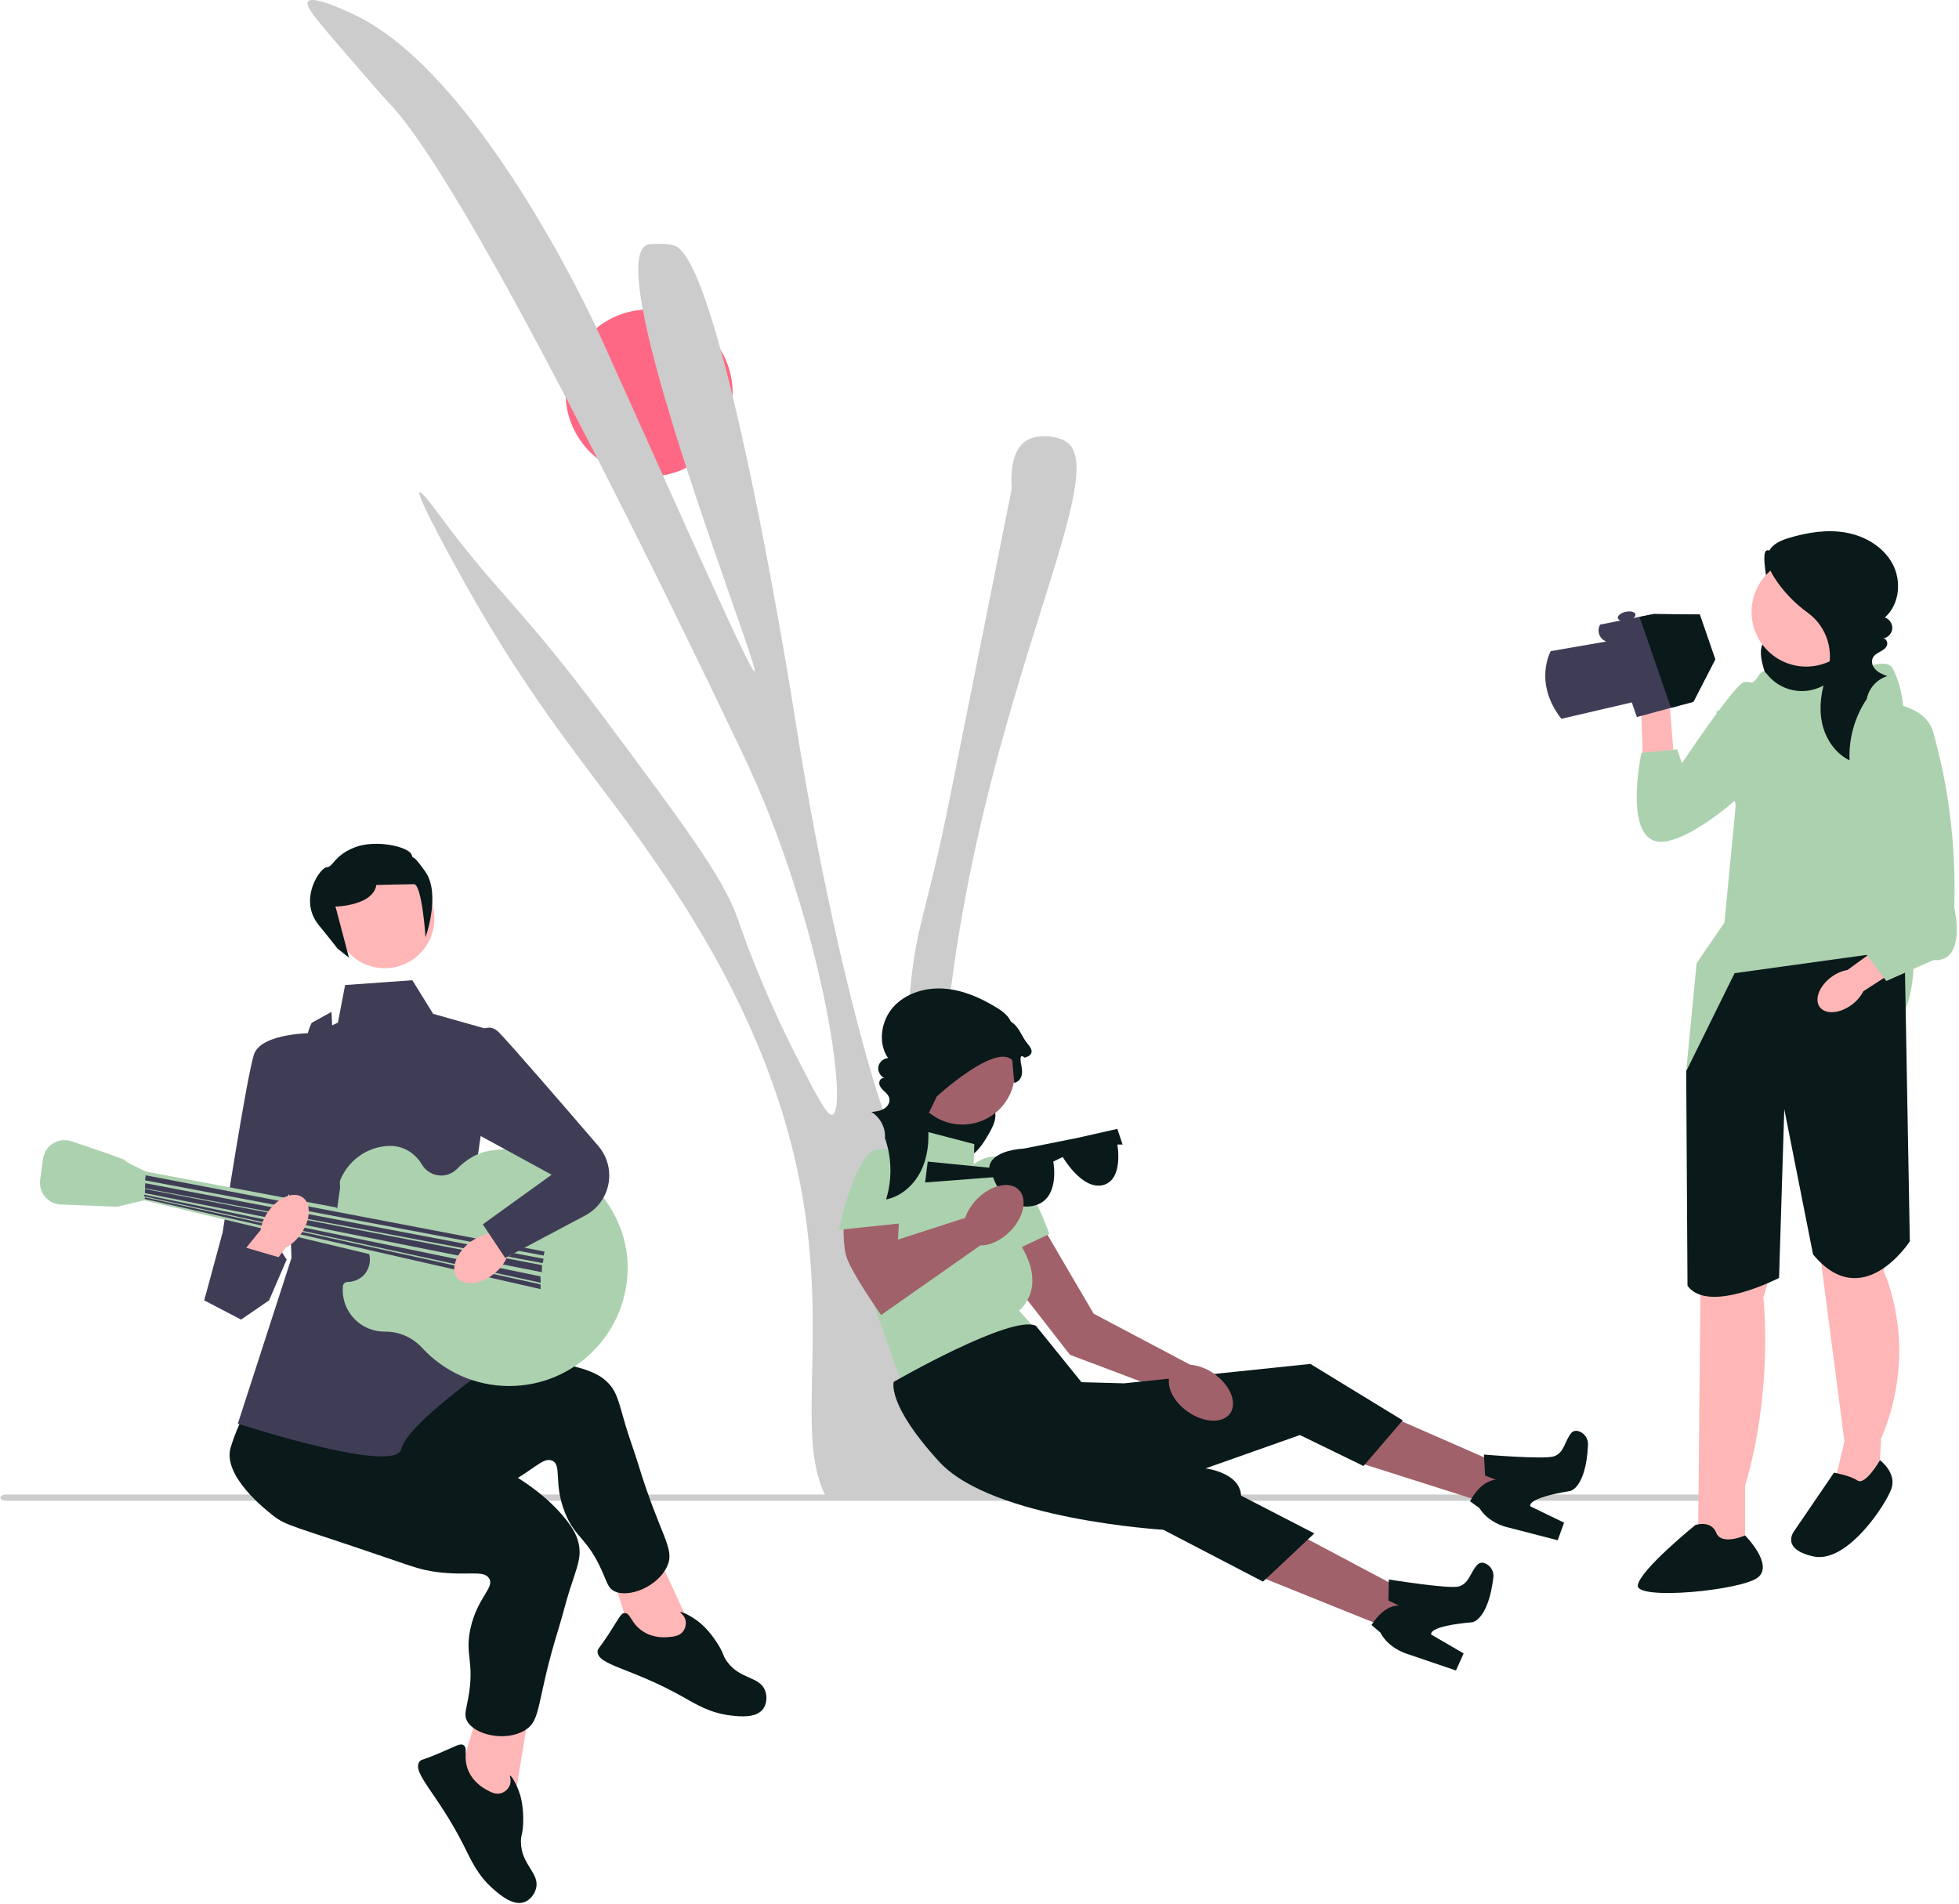 <svg width="749" height="728" viewBox="0 0 749 728" fill="none" xmlns="http://www.w3.org/2000/svg">
<path d="M0.199 572.655C0.199 573.315 1.124 573.845 2.276 573.845H664.047C665.199 573.845 666.125 573.315 666.125 572.655C666.125 571.995 665.199 571.465 664.047 571.465H2.276C1.124 571.465 0.199 571.995 0.199 572.655Z" fill="#CCCCCC"/>
<path d="M248.173 182.199C265.812 182.199 280.111 167.9 280.111 150.262C280.111 132.623 265.812 118.324 248.173 118.324C230.535 118.324 216.236 132.623 216.236 150.262C216.236 167.9 230.535 182.199 248.173 182.199Z" fill="#FF6884"/>
<path d="M392.162 567.299C392.343 568.825 392.395 570.248 392.291 571.645H315.478C314.78 570.248 314.185 568.799 313.667 567.299C304.276 540.315 319.721 495.401 300.137 428.808C285.597 379.393 258.457 340.74 245.806 322.734C230.257 300.588 212.639 280.149 192.226 247.499C187.802 240.436 183.248 232.778 178.54 224.422C176.962 221.627 158.774 189.21 160.43 188.201C161.206 187.736 166.018 194.281 167.648 196.48C182.032 215.936 190.389 224.448 202.368 238.444C209.638 246.93 218.227 257.408 230.283 273.578C261.2 314.998 276.645 335.696 282.026 351.193C283.449 355.332 291.03 377.737 305.311 405.523C312.607 419.701 316.255 426.79 318.247 426.221C323.887 424.591 316.28 365.888 292.375 307.211C288.287 297.224 285.234 290.834 279.439 278.752C270.022 259.038 217.58 149.471 179.031 83.887C174.193 75.634 169.562 68.105 165.293 61.508C164.466 60.266 163.664 59.05 162.887 57.886C157.506 49.865 152.746 43.527 148.787 39.439C146.692 37.266 141.362 31.108 130.677 18.742C126.434 13.826 123.33 10.178 121.234 7.514C120.924 7.126 120.639 6.737 120.406 6.401C117.871 3.09 117.146 1.485 117.741 0.632C118.595 -0.584 121.881 0.114 125.477 1.382C125.865 1.511 126.279 1.667 126.667 1.822C130.574 3.271 134.532 5.159 135.852 5.806C147.959 11.627 159.783 22.053 170.726 34.446C174.788 39.025 178.695 43.863 182.472 48.831C194.632 64.871 205.239 82.334 213.259 96.693C223.091 114.389 228.989 127.403 228.989 127.403C256.439 188.02 286.89 257.356 288.494 256.761C290.254 256.114 256.491 169.807 246.66 122.927C243.374 107.223 242.779 95.943 247.1 93.77C247.255 93.692 247.41 93.615 247.591 93.563C248.264 93.33 248.885 93.356 249.221 93.382C249.221 93.382 253.231 92.864 257.448 93.77C262.7 94.908 268.677 109.525 274.498 130.042C289.633 182.923 304.017 274.871 304.017 274.871C318.402 366.845 340.238 441.278 345.412 440.45C348.284 439.984 344.17 416.881 347.999 378.358C350.69 351.348 353.743 352.176 363.522 303.33C379.045 225.845 386.807 187.115 386.807 186.908C386.729 185.278 386.522 181.992 387.014 178.577C387.531 174.877 388.85 170.997 391.981 168.798C396.741 165.434 404.399 166.883 407.504 168.798C409.988 170.35 411.255 173.196 411.54 177.283C413.247 203 376.303 277.562 363.522 378.358C357.158 428.575 353.665 455.973 363.522 492.193C373.276 528.103 390.273 550.974 392.162 567.299L392.162 567.299Z" fill="#CCCCCC"/>
<path d="M519.907 559.378L526.422 539.27L585.791 565.294L581.377 578.92L519.907 559.378Z" fill="#A0616A"/>
<path d="M567.365 556.177L567.828 564.218L571.972 565.817C571.972 565.817 566.54 565.604 562.06 574.043L565.664 576.658C565.664 576.658 568.27 581.618 575.621 583.795L595.569 588.95L598.006 582.22L585.151 575.988C585.151 575.988 582.853 572.981 600.452 570.074C600.452 570.074 606.393 568.792 607.158 552.473C607.264 550.23 605.946 548.132 603.843 547.345C602.682 546.911 601.44 546.948 600.494 548.247C598.088 551.556 597.926 555.636 594.059 556.874C590.191 558.112 567.365 556.177 567.365 556.177H567.365Z" fill="#0A191A"/>
<path d="M483.443 603.563L491.452 584.002L548.696 614.418L543.27 627.673L483.443 603.563Z" fill="#A0616A"/>
<path d="M531.008 603.941L530.865 611.994L534.877 613.9C534.877 613.9 529.476 613.279 524.374 621.357L527.771 624.236C527.771 624.236 529.996 629.378 537.163 632.102L556.667 638.743L559.603 632.214L547.254 625.034C547.254 625.034 545.188 621.862 562.956 620.287C562.956 620.287 568.976 619.456 570.967 603.24C571.241 601.011 570.085 598.82 568.047 597.877C566.922 597.357 565.68 597.3 564.64 598.525C561.991 601.643 561.523 605.7 557.573 606.643C553.624 607.587 531.008 603.941 531.008 603.941Z" fill="#0A191A"/>
<path d="M379.767 392.093C382.049 394.296 387.92 389.48 388.138 392.644C388.355 395.807 382.917 406.921 380.959 409.415C379.986 410.655 378.792 411.71 377.829 412.957C376.866 414.205 376.124 415.735 376.276 417.304C376.542 420.034 379.304 421.839 380.232 424.42C381.313 427.427 379.709 430.676 378.112 433.443C376.736 435.828 375.307 438.225 373.352 440.164C371.396 442.103 368.83 443.565 366.078 443.656C362.574 443.772 359.399 441.715 356.603 439.598C353.916 437.564 351.304 435.371 349.268 432.685C347.232 429.998 345.793 426.762 345.717 423.392C345.622 419.165 347.687 415.106 350.574 412.017C353.461 408.927 357.124 406.683 360.818 404.625C367.039 401.159 373.493 398.111 380.121 395.506" fill="#0A191A"/>
<path d="M367.964 429.991C379.042 429.991 388.023 421.01 388.023 409.931C388.023 398.853 379.042 389.872 367.964 389.872C356.885 389.872 347.904 398.853 347.904 409.931C347.904 421.01 356.885 429.991 367.964 429.991Z" fill="#A0616A"/>
<path d="M397.303 466.713L418.142 502.314L457.154 522.934L447.018 532.343L409.096 518.039L382.833 484.308L384.96 467.898L397.303 466.713Z" fill="#A0616A"/>
<path d="M354.384 432.737L372.508 437.477L372.248 446.181L387.61 472.424C387.61 472.424 402.142 489.084 389.661 501.17L397.287 509.743L345.597 531.308L322.879 467.257L343.601 442.525L354.384 432.737V432.737Z" fill="#ACD1AF"/>
<path d="M369.011 448.075C369.011 448.075 379.952 435.587 388.446 447.128C396.94 458.669 401.171 471.836 401.171 471.836L381.128 481.395L369.011 448.075Z" fill="#ACD1AF"/>
<path d="M341.705 528.372C341.705 528.372 386.882 502.362 396.095 506.964L413.485 528.506L429.817 528.941L501.003 521.519L536.306 543.087L521.323 560.549L497.01 548.708L460.924 561.472C460.924 561.472 474.086 562.995 474.505 571.876L502.52 586.33L482.896 604.77L444.776 584.932C444.776 584.932 379.459 581.049 359.185 559.005C338.911 536.96 341.705 528.372 341.705 528.372V528.372Z" fill="#0A191A"/>
<path d="M355.236 425.285L358.197 419.207C358.197 419.207 380.544 398.738 387.033 405.369L387.775 414.06C387.775 414.06 391.77 413.46 390.546 407.658C389.322 401.856 391.675 404.39 391.675 404.39C391.675 404.39 396.83 403.545 393.017 399.259C389.204 394.973 389.165 386.739 376.132 390.457C368.893 392.522 359.841 396.989 353.224 400.552C345.798 404.551 343.514 414.361 348.749 420.976C350.313 422.952 352.414 424.547 355.236 425.285V425.285Z" fill="#0A191A"/>
<path d="M470.325 540.429C473.142 536.448 470.424 529.682 464.254 525.317C458.085 520.951 450.8 520.638 447.984 524.619C445.167 528.599 447.885 535.365 454.054 539.731C460.224 544.096 467.509 544.409 470.325 540.429Z" fill="#A0616A"/>
<path d="M427.203 431.645L429.203 437.645H427.203C427.203 437.645 429.703 451.145 421.703 453.145C413.703 455.145 406.321 442.395 406.321 442.395L402.703 444.145C402.703 444.145 405.703 459.145 394.703 461.145C383.703 463.145 379.703 450.145 379.703 450.145L353.703 452.145L354.703 444.145L378.258 446.5C378.258 446.5 377.703 440.145 391.703 439.145L411.703 435.145L427.203 431.645Z" fill="#0A191A"/>
<path d="M343.956 463.176L343.324 473.975L378.05 462.773L378.34 473.727L336.876 502.821C336.876 502.821 324.82 485.713 323.396 479.792C321.971 473.872 322.713 464.747 322.713 464.747L343.956 463.176Z" fill="#A0616A"/>
<path d="M349.166 445.351C349.166 445.351 336.946 433.384 330.536 443.22C324.126 453.056 320.724 470.257 320.724 470.257L346.095 467.573L349.166 445.351Z" fill="#ACD1AF"/>
<path d="M338.137 434.603C340.977 442.249 341.205 450.839 338.776 458.625C344.562 457.48 349.403 453.131 352.043 447.856C354.683 442.581 355.316 436.484 354.828 430.605L354.814 430.429C354.048 421.597 359.084 413.267 367.35 410.064C372.925 407.902 378.104 404.716 382.5 400.661C384.981 398.372 387.382 395.314 386.847 391.98C386.354 388.908 383.557 386.801 380.898 385.185C374.828 381.496 368.124 378.547 361.039 378.024C353.954 377.501 346.431 379.686 341.645 384.935C336.859 390.185 335.524 398.709 339.529 404.576C337.755 404.677 336.145 406.108 335.836 407.857C335.526 409.607 336.549 411.503 338.181 412.206C337.082 411.876 336.046 413.165 336.17 414.305C336.294 415.445 337.146 416.355 337.979 417.143C339.165 418.265 340.493 419.462 339.979 421.453C339.772 422.252 339.285 422.952 338.651 423.479C337.113 424.755 335.109 424.987 333.185 425.194C336.602 427.253 338.69 431.335 338.358 435.312" fill="#0A191A"/>
<path d="M386.156 470.849C391.469 465.473 392.963 458.336 389.495 454.909C386.026 451.482 378.908 453.062 373.596 458.438C368.284 463.814 366.789 470.951 370.258 474.378C373.726 477.805 380.844 476.225 386.156 470.849Z" fill="#A0616A"/>
<path d="M683.394 212.922C680.515 214.54 675.87 208.142 674.818 211.272C673.765 214.401 676.315 227.027 677.63 230.055C678.284 231.56 679.208 232.937 679.85 234.448C680.491 235.958 680.835 237.695 680.268 239.235C679.281 241.915 676.024 243.005 674.409 245.36C672.529 248.104 673.288 251.799 674.168 255.007C674.925 257.772 675.733 260.562 677.192 263.03C678.651 265.498 680.85 267.647 683.598 268.463C687.097 269.503 690.837 268.268 694.21 266.873C697.453 265.531 700.662 264.011 703.42 261.841C706.178 259.672 708.48 256.792 709.444 253.417C710.654 249.184 709.643 244.552 707.549 240.68C705.455 236.808 702.357 233.582 699.178 230.536C693.825 225.407 688.128 220.636 682.138 216.267" fill="#0A191A"/>
<path d="M726.199 430.109L720.199 486.109C720.199 486.109 734.199 515.109 719.199 550.109L718.199 570.109L701.199 568.109L705.199 551.109L696.199 482.109L689.199 432.109L726.199 430.109Z" fill="#FFB6B6"/>
<path d="M678.199 429.109C678.199 429.109 682.199 473.109 674.199 496.109C674.199 496.109 678.199 531.109 667.199 568.109V595.656L649.199 592.109L650.199 489.109L645.199 433.109L678.199 429.109Z" fill="#FFB6B6"/>
<path d="M675.642 257.849C680.711 264.234 689.648 266.085 696.861 262.284C707.157 256.858 721.215 250.64 723.699 255.609C727.699 263.609 727.699 271.372 727.699 271.372L731.699 364.609C731.699 364.609 733.699 402.254 708.699 398.931C683.699 395.609 644.699 409.609 644.699 409.609L648.683 368.304L659.32 352.731L663.629 308.052L656.199 272.109L665.199 268.109C665.199 268.109 666.199 261.109 669.199 261.109C672.199 261.109 672.923 254.384 675.561 257.746L675.642 257.849Z" fill="#ACD1AF"/>
<path d="M728.199 363.109L730.199 474.645C730.199 474.645 712.199 502.645 693.199 479.645L682.199 424.109L680.199 488.645C680.199 488.645 653.199 502.645 645.199 491.645L644.699 409.609L663.199 372.109L728.199 363.109Z" fill="#0A191A"/>
<path d="M718.788 558.325C718.788 558.325 725.199 563.109 723.199 569.109C721.199 575.109 706.199 598.109 693.199 595.109C680.199 592.109 686.199 585.109 686.199 585.109L701.199 563.109C701.199 563.109 707.199 564.109 710.199 566.109C713.199 568.109 718.788 558.325 718.788 558.325Z" fill="#0A191A"/>
<path d="M667.199 587.109C667.199 587.109 678.199 598.109 672.199 603.109C666.199 608.109 625.199 612.109 626.199 606.109C627.199 600.109 648.199 583.109 648.199 583.109C648.199 583.109 654.199 581.109 656.199 586.109C658.199 591.109 667.199 587.109 667.199 587.109Z" fill="#0A191A"/>
<path d="M690.583 254.883C702.117 254.883 711.467 245.533 711.467 233.999C711.467 222.465 702.117 213.115 690.583 213.115C679.049 213.115 669.699 222.465 669.699 233.999C669.699 245.533 679.049 254.883 690.583 254.883Z" fill="#FFB6B6"/>
<path d="M714.126 266.706C709.251 273.659 706.758 282.25 707.154 290.733C701.628 288.056 697.898 282.399 696.628 276.391C695.358 270.383 696.327 264.074 698.367 258.282C698.387 258.224 698.408 258.166 698.429 258.108C701.526 249.415 698.648 239.698 691.167 234.293C686.12 230.648 681.743 226.075 678.384 220.832C676.488 217.873 674.876 214.16 676.293 210.943C677.598 207.979 680.971 206.594 684.074 205.667C691.16 203.55 698.69 202.345 705.964 203.685C713.237 205.024 720.239 209.207 723.677 215.756C727.114 222.304 726.214 231.241 720.634 236.096C722.394 236.664 723.639 238.53 723.49 240.373C723.34 242.217 721.811 243.857 719.982 244.135C721.175 244.093 721.879 245.664 721.454 246.779C721.029 247.895 719.931 248.587 718.885 249.162C717.394 249.979 715.742 250.834 715.735 252.976C715.733 253.834 716.039 254.668 716.539 255.366C717.751 257.057 719.709 257.818 721.593 258.533C717.608 259.707 714.43 263.269 713.717 267.362" fill="#0A191A"/>
<path d="M708.005 384.187C703.416 387.595 697.938 387.989 695.77 385.068C693.602 382.148 695.565 377.019 700.156 373.611C701.971 372.224 704.091 371.293 706.341 370.894L725.965 356.702L732.429 366.053L712.396 379.051C711.363 381.089 709.858 382.85 708.005 384.187Z" fill="#FFB6B6"/>
<path d="M720.368 268.609C720.368 268.609 736.199 269.109 739.199 280.109C742.199 291.109 748.199 314.555 747.199 347.109C747.199 347.109 752.199 368.109 739.199 367.109L721.199 375.109L709.199 359.109L719.199 347.109L720.368 268.609Z" fill="#ACD1AF"/>
<path d="M264.556 623.093L249.59 590.733L232.987 599.083L242.316 628.331L258.968 636.466L264.556 623.093Z" fill="#FFB6B6"/>
<path d="M146.434 530.5C147.767 531.101 151.822 533.522 156.808 532.705C160.21 532.148 162.496 530.336 163.252 529.77C172.627 522.748 201.19 516.739 222.58 523.326C227.424 524.818 230.37 526.484 232.699 528.984C236 532.53 236.545 536.126 239.174 545.03C240.612 549.9 242.429 554.652 243.909 559.51C252.577 587.948 258.264 591.954 255.058 598.951C251.502 606.714 240.161 611.256 234.726 608.342C232.5 607.148 232.169 605.189 230.198 600.762C224.421 587.783 219.971 588.226 216.044 578.461C211.459 567.06 215.014 560.213 211.114 558.518C207.498 556.947 203.746 562.532 192.939 567.889C187.994 570.341 184.807 571.14 175.019 573.807C136.899 584.192 135.882 585.511 129.107 585.016C126.143 584.799 105.105 583.262 101.238 572.476C95.188 555.596 134.422 525.087 146.434 530.5H146.434Z" fill="#0A191A"/>
<path d="M255.452 625.981C257.454 625.818 259.795 625.626 261.183 623.771C262.123 622.516 262.486 620.686 262.004 619.162C261.447 617.403 259.959 616.671 260.109 616.448C260.337 616.108 263.955 617.554 267.479 620.406C268.144 620.944 271.143 623.423 274.312 628.395C276.851 632.379 276.184 632.761 277.825 635.121C282.863 642.366 290.554 640.788 292.599 646.632C293.388 648.888 293.106 651.593 291.798 653.398C289.172 657.023 282.88 656.361 279.456 655.957C271.209 654.984 265.933 651.523 260.26 648.369C240.97 637.643 228.327 636.707 228.468 631.407C228.495 630.404 228.942 630.649 232.863 624.608C236.733 618.646 237.316 616.839 238.83 616.788C241.11 616.712 241.188 620.76 245.797 623.77C249.881 626.436 254.155 626.087 255.452 625.981Z" fill="#0A191A"/>
<path d="M196.941 686.939L202.728 651.758L184.301 649.344L175.597 678.785L184.807 694.866L196.941 686.939Z" fill="#FFB6B6"/>
<path d="M149.195 543.993C149.96 545.239 151.956 549.519 156.54 551.643C159.669 553.092 162.577 552.876 163.521 552.832C175.221 552.286 202.23 563.354 216.231 580.815C219.401 584.77 220.903 587.803 221.426 591.179C222.166 595.967 220.598 599.249 217.773 608.092C216.228 612.929 215.063 617.882 213.561 622.732C204.764 651.131 207.22 657.639 200.639 661.629C193.337 666.055 181.402 663.445 178.541 657.982C177.369 655.745 178.195 653.937 179.051 649.168C181.559 635.184 177.628 633.052 179.862 622.766C182.47 610.758 189.256 607.089 186.981 603.497C184.872 600.166 178.63 602.68 166.679 601.044C161.211 600.296 158.126 599.168 148.529 595.878C111.155 583.066 109.573 583.586 104.245 579.372C101.914 577.528 84.817 564.285 88.227 553.346C103.866 503.176 142.295 532.768 149.195 543.993Z" fill="#0A191A"/>
<path d="M185.786 684.216C187.534 685.205 189.578 686.361 191.769 685.606C193.252 685.095 194.58 683.785 195.036 682.253C195.563 680.485 194.744 679.043 194.993 678.943C195.372 678.789 197.554 682.018 198.869 686.356C199.117 687.175 200.206 690.91 200.036 696.804C199.899 701.526 199.133 701.468 199.166 704.342C199.267 713.166 206.517 716.18 204.926 722.163C204.313 724.472 202.561 726.553 200.465 727.312C196.256 728.836 191.422 724.755 188.815 722.498C182.538 717.063 180.115 711.236 177.193 705.441C167.254 685.733 157.318 677.859 160.411 673.553C160.996 672.738 161.229 673.192 167.866 670.395C174.416 667.635 175.913 666.467 177.194 667.275C179.124 668.493 176.915 671.886 179.039 676.964C180.921 681.464 184.653 683.575 185.786 684.216H185.786Z" fill="#0A191A"/>
<path d="M131.949 376.644L157.656 374.808L165.613 387.662L189.484 394.395L180.609 456.521L187.199 522.645C187.199 522.645 155.82 544.354 153.372 554.147C150.923 563.941 90.939 544.354 90.939 544.354L111.444 481.004L109.608 431.425L104.099 402.658L129.194 391.028L131.949 376.644H131.949Z" fill="#3F3D56"/>
<path d="M120.319 395.007C120.319 395.007 99.834 394.701 97.07 403.27C94.306 411.839 85.125 471.211 85.125 471.211L78.086 497.224L109.608 481.616L102.875 471.227L124.91 428.977L120.319 395.007Z" fill="#3F3D56"/>
<path d="M132.851 490.185C136.239 490.189 139.388 488.236 140.704 485.116C141.7 482.756 141.606 480.491 140.861 478.55C141.101 478.451 141.339 478.347 141.584 478.259C141.224 478.113 140.873 477.948 140.523 477.783C139.303 475.351 136.963 473.586 134.177 473.157C130.726 469.461 128.605 464.507 128.582 459.055C128.537 447.819 137.651 438.434 148.884 438.165C148.973 438.162 149.061 438.161 149.149 438.16C154.179 438.102 158.742 440.916 161.29 445.252C162.777 447.783 165.525 449.482 168.673 449.482C171.084 449.482 173.258 448.485 174.812 446.883C178.198 443.39 182.439 440.792 187.237 439.995C190.388 439.471 193.65 439.274 196.987 439.44C219.83 440.575 239.482 460.821 239.97 483.687C240.514 509.155 220.031 529.97 194.687 529.97C181.499 529.97 169.634 524.331 161.359 515.335C157.685 511.341 152.537 509.103 147.111 509.159C147.055 509.159 147 509.16 146.945 509.16C138.156 509.16 131.031 502.035 131.031 493.246C131.031 492.758 131.055 492.277 131.1 491.801C131.185 490.913 131.959 490.184 132.851 490.185Z" fill="#ACD1AF"/>
<path d="M208.152 476.719L55.745 447.952L55.133 458.969L206.316 495.082L208.152 476.719Z" fill="#ACD1AF"/>
<path d="M57.581 449.788L55.745 447.952C55.745 447.952 47.788 444.279 47.788 443.667C47.788 443.284 36.038 439.304 27.247 436.38C22.337 434.747 17.153 437.979 16.454 443.105L15.352 451.184C14.693 456.014 18.338 460.362 23.209 460.557L44.727 461.418L55.133 458.969L57.581 449.788Z" fill="#ACD1AF"/>
<path d="M207.846 480.086L208.21 478.561L55.705 449.405L55.439 451.318L207.846 480.086Z" fill="#3F3D56"/>
<path d="M207.497 482.981L207.846 481.31L55.539 452.423L55.439 454.379L207.497 482.981Z" fill="#3F3D56"/>
<path d="M207.148 486.451L207.234 483.758L55.419 454.621L55.439 456.215L207.148 486.451Z" fill="#3F3D56"/>
<path d="M206.741 490.481L206.622 488.043L55.198 456.817L55.068 457.415L206.741 490.481Z" fill="#3F3D56"/>
<path d="M206.738 492.925L206.622 491.103L55.425 457.827L55.29 458.424L206.738 492.925Z" fill="#3F3D56"/>
<path d="M119.162 391.104L126.746 386.905L130.035 454.073L128.888 462.336C128.888 462.336 109.743 409.543 119.162 391.104H119.162Z" fill="#3F3D56"/>
<path d="M147.108 370.218C157.588 370.218 166.083 361.722 166.083 351.243C166.083 340.764 157.588 332.269 147.108 332.269C136.629 332.269 128.134 340.764 128.134 351.243C128.134 361.722 136.629 370.218 147.108 370.218Z" fill="#FFB6B6"/>
<path d="M128.888 362.567L133.424 366.188L128.276 346.653C128.276 346.653 142.66 346.347 143.884 338.389C143.884 338.389 155.208 338.083 158.268 338.083C161.328 338.083 162.709 358.334 162.709 358.334C162.709 358.334 168.673 341.756 162.553 333.187C156.432 324.618 158.574 329.82 157.35 326.76C156.126 323.7 143.578 320.885 135.621 324.006C127.664 327.126 127.358 331.575 124.91 331.616C122.461 331.657 113.892 343.898 121.849 353.691C129.806 363.485 128.888 362.567 128.888 362.567V362.567Z" fill="#0A191A"/>
<path d="M188.856 487.081C191.106 485.287 192.763 483.133 193.697 481.004L216.201 465.263L208.398 454.773L186.409 471.871C184.126 472.309 181.658 473.447 179.409 475.241C174.271 479.341 172.221 485.314 174.83 488.584C177.439 491.854 183.719 491.181 188.856 487.081Z" fill="#FFB6B6"/>
<path d="M102.638 463.136C100.969 465.48 99.968 468.007 99.656 470.31L82.348 491.634L92.736 499.573L109.174 477.087C111.248 476.038 113.308 474.266 114.977 471.922C118.789 466.567 119.118 460.26 115.71 457.834C112.303 455.408 106.45 457.782 102.638 463.136L102.638 463.136Z" fill="#FFB6B6"/>
<path d="M179.691 398.373C179.691 398.373 185.2 389.192 190.708 394.701C195.067 399.06 218.973 426.798 228.761 438.185C231.46 441.326 232.942 445.327 232.942 449.468C232.942 455.874 229.405 461.756 223.748 464.76L193.157 481.004L184.588 468.15L210.907 449.176L170.51 427.141L179.691 398.373H179.691Z" fill="#3F3D56"/>
<path d="M82.958 482.981L78.086 497.224L92.163 504.569L102.875 497.224L109.608 481.616L89.715 475.801" fill="#3F3D56"/>
<path d="M625.072 258.627C624.502 252.648 627.125 247.507 630.931 247.145C634.736 246.783 638.282 251.336 638.851 257.317C639.111 259.704 638.796 262.118 637.932 264.357L640.027 289.722L628.103 290.451L627.304 265.369C626.032 263.332 625.267 261.02 625.072 258.627L625.072 258.627Z" fill="#FFB6B6"/>
<path d="M690.036 270.66C690.036 270.66 670.555 259.2 666.545 260.919C662.534 262.638 643.053 291.859 643.053 291.859L641.262 286.527L627.583 287.848C627.583 287.848 619.562 325.091 637.324 321.653C655.085 318.215 684.306 286.13 684.306 286.13L690.036 270.66Z" fill="#ACD1AF"/>
<path d="M596.971 274.842L623.904 268.581L625.834 274.176L638.864 270.657L647.457 268.335L655.803 252.121L649.882 234.957L632.248 234.791L626.856 235.852L611.815 238.81C610.541 240.917 611.237 243.658 613.36 244.902L614.057 245.31L592.896 248.974C592.896 248.974 586.136 261.004 596.971 274.842V274.842Z" fill="#3F3D56"/>
<path d="M626.856 235.852L638.864 270.657L647.457 268.335L655.804 252.121L649.882 234.957L632.248 234.791L626.856 235.852Z" fill="#0A191A"/>
<path d="M622.3 237.302C624.154 236.892 625.49 235.808 625.285 234.881C625.08 233.954 623.411 233.535 621.557 233.946C619.703 234.356 618.367 235.44 618.572 236.367C618.777 237.294 620.446 237.713 622.3 237.302Z" fill="#3F3D56"/>
</svg>
